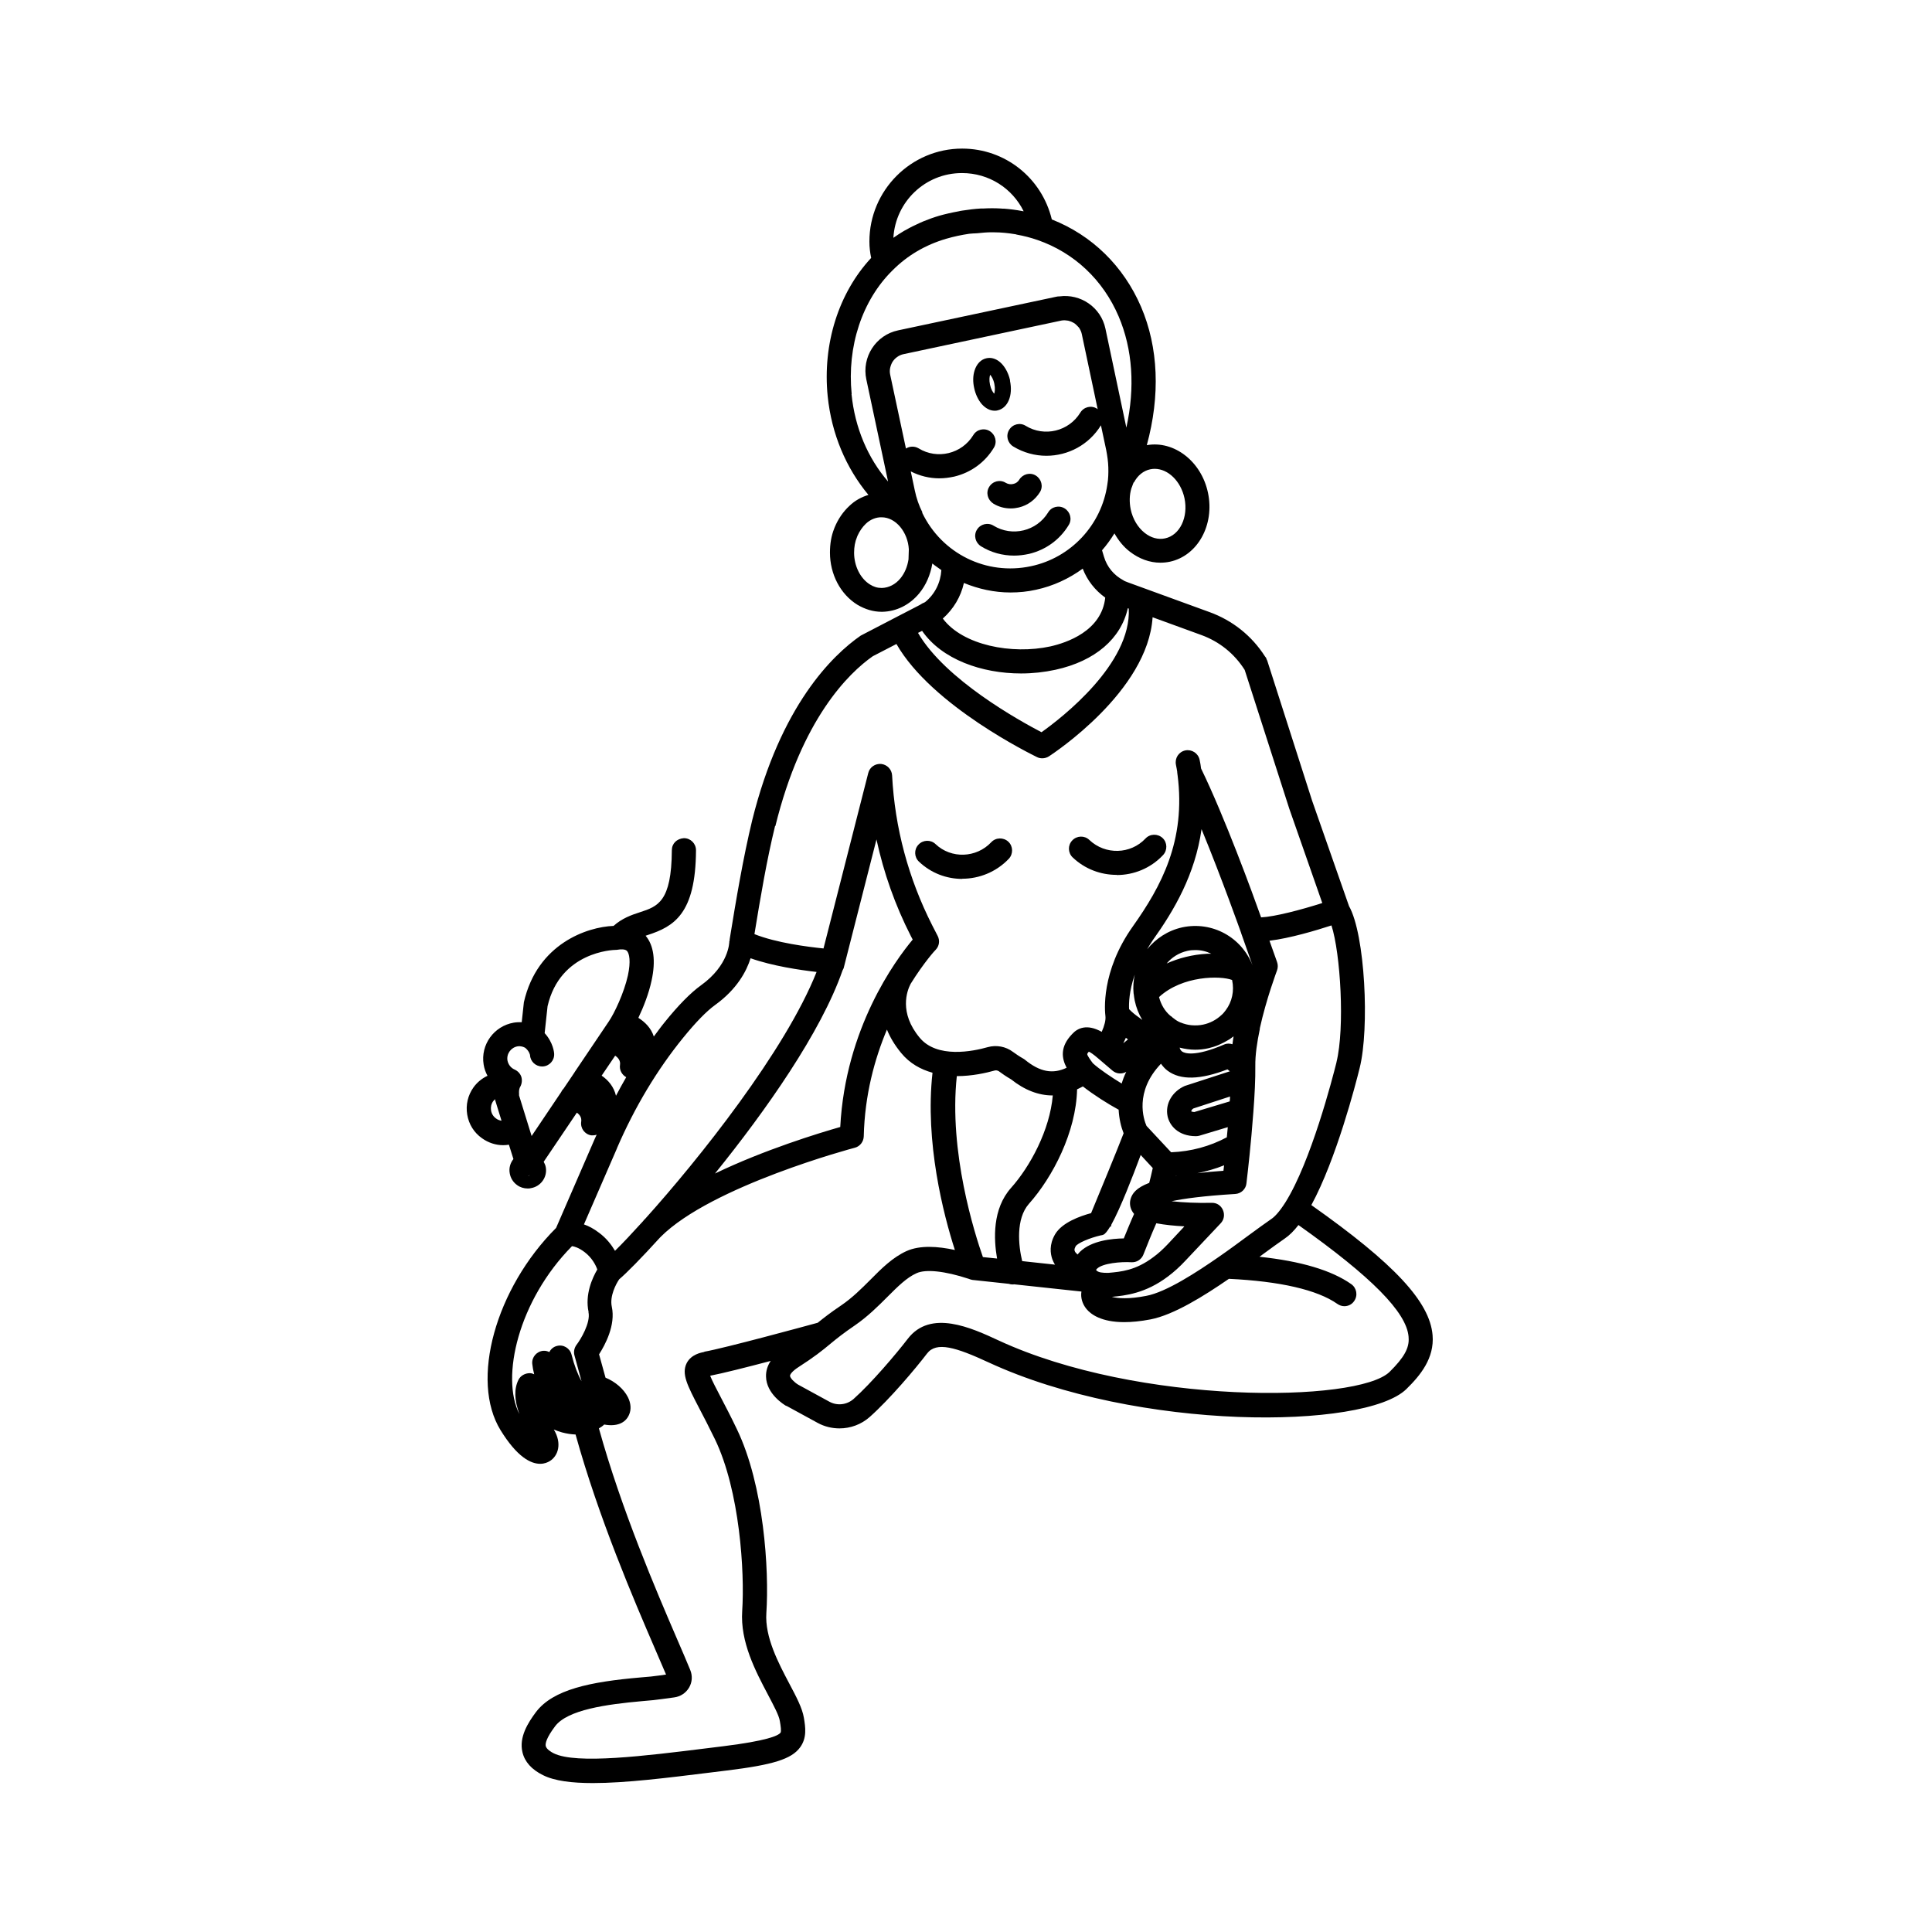 <?xml version="1.0" encoding="UTF-8"?>
<svg id="icons" xmlns="http://www.w3.org/2000/svg" viewBox="0 0 120 120">
  <path d="m48.83,87.31l1.96,1.07c.42.23.89.34,1.35.34.68,0,1.35-.24,1.88-.71,1.25-1.11,2.85-3.01,3.56-3.94.58-.76,1.79-.39,3.82.55,9.29,4.3,23.37,4.18,25.95,1.66.87-.85,1.75-1.92,1.63-3.35-.17-2.07-2.37-4.44-7.53-8.08,1.55-2.85,2.76-7.53,3-8.51.62-2.46.34-8.3-.66-10.06l-2.29-6.54-2.79-8.71s-.03-.05-.04-.08c-.01-.03-.02-.06-.03-.09-.02-.03-.05-.06-.07-.09,0,0,0,0,0,0-.82-1.28-2.01-2.23-3.44-2.75l-5.05-1.84c-.08-.03-.15-.06-.23-.09-.03-.02-.05-.03-.08-.05-.58-.31-1.01-.82-1.2-1.46l-.12-.4c.29-.33.54-.68.77-1.05.25.44.56.83.95,1.13.58.45,1.24.69,1.9.69.2,0,.4-.02.59-.06,1.73-.37,2.79-2.29,2.37-4.28-.41-1.96-2.11-3.26-3.8-2.96.84-3.08.73-6.06-.36-8.6-1.09-2.53-3.05-4.44-5.54-5.42-.62-2.57-2.89-4.4-5.57-4.4-3.17,0-5.76,2.59-5.76,5.77,0,.36.04.69.11,1.02-2.02,2.17-3.03,5.34-2.7,8.6.24,2.34,1.14,4.45,2.53,6.12-.43.13-.84.35-1.18.68-.39.36-.7.81-.92,1.34-.01.03-.02.06-.03.08-.18.45-.26.95-.26,1.48,0,1.35.65,2.59,1.7,3.24.49.29.99.44,1.52.44h.03c.88-.02,1.69-.42,2.29-1.14.43-.52.7-1.16.82-1.86.18.15.37.27.56.41-.05.78-.4,1.49-1,1.98l-.05.03c-.08.03-.18.08-.28.15l-1.41.73s0,0,0,0c0,0,0,0,0,0l-2.27,1.18c-1.76,1.22-4.97,4.34-6.74,11.47-.56,2.32-1,4.93-1.4,7.4,0,.02,0,.04,0,.06,0,.02-.02.04-.02.06,0,.06-.02,1.48-1.76,2.73-.64.46-1.41,1.24-2.27,2.31-.23.28-.44.58-.66.87-.17-.53-.55-.9-.96-1.16.32-.67.65-1.51.82-2.31.27-1.23.14-2.19-.37-2.79.04-.01.08-.03.12-.04,1.63-.53,2.99-1.3,3.01-5.27,0-.41-.33-.75-.75-.75-.44.03-.75.33-.75.75-.02,3.21-.88,3.49-1.98,3.85-.53.17-1.12.38-1.64.85-1.63.06-4.74,1.1-5.57,4.74-.05.42-.09.82-.13,1.2v.04c-.17,0-.33,0-.5.03-1.23.21-2.07,1.37-1.87,2.6.04.25.12.48.24.7-.34.16-.64.4-.87.72-.35.49-.49,1.09-.39,1.69.1.6.42,1.12.92,1.47.39.28.85.43,1.31.43.12,0,.24-.01.36-.03l.28.89c-.19.24-.29.55-.23.88.05.3.21.56.46.74.19.14.42.21.66.21.06,0,.13,0,.19-.02.62-.1,1.04-.69.93-1.3-.02-.12-.07-.23-.13-.34l2.06-3.05c.17.12.31.3.27.56-.06.41.22.79.63.85.04,0,.07,0,.11,0,.08,0,.15-.02.22-.04-.04.09-.08.17-.12.26l-2.4,5.53c-3.76,3.76-5.35,9.47-3.45,12.56,1.04,1.69,1.89,2.09,2.46,2.09.27,0,.47-.09.6-.17.52-.32.77-1.09.25-1.96.16.07.33.13.51.18.3.08.58.12.84.13,1.44,5.19,3.62,10.27,4.95,13.35.26.6.48,1.12.67,1.56l-.43.06c-.48.06-.5.07-1.16.12-3.13.27-5.43.75-6.49,2.15-.5.67-1.06,1.56-.84,2.49.14.6.57,1.08,1.28,1.43.72.36,1.79.49,3.1.49,2.02,0,4.59-.32,7.26-.65l1.05-.13c2.87-.35,4.02-.71,4.55-1.43.44-.59.34-1.26.24-1.85-.1-.6-.47-1.3-.9-2.11-.68-1.29-1.53-2.89-1.43-4.39.18-2.68-.15-7.93-1.83-11.42-.38-.8-.73-1.46-1.01-2-.26-.5-.53-1.01-.65-1.32.74-.14,2.28-.53,3.76-.92-.2.3-.3.63-.29.97.02,1.08,1.12,1.75,1.26,1.83Zm-18.02-17.84c-.17-.12-.28-.3-.31-.5-.03-.2.01-.4.13-.57.04-.05.08-.09.12-.13,0,.05.01.09.03.14l.37,1.2c-.12-.02-.24-.06-.34-.14Zm56.68,13.59c.06.66-.28,1.26-1.18,2.15-1.98,1.93-15.6,2.07-24.28-1.95-1.68-.78-4.23-1.96-5.65-.1-.73.95-2.25,2.74-3.36,3.73-.42.37-1.02.44-1.51.17l-1.94-1.06c-.23-.14-.5-.41-.5-.55,0-.07.11-.27.53-.54.95-.61,1.46-1.01,2.02-1.48.35-.29.79-.64,1.48-1.11.8-.55,1.45-1.2,2.02-1.77.64-.64,1.2-1.2,1.81-1.47.57-.26,1.75-.14,3.24.35.03.01.05.02.08.03.02,0,.05.02.07.02.03,0,.06.02.09.02,0,0,0,0,.01,0l2.24.24c.08.03.16.04.25.04.02,0,.04,0,.07-.01l4.19.45c-.06.37.05.76.31,1.08.28.34.93.82,2.35.82.46,0,1-.05,1.63-.17,1.45-.28,3.33-1.46,4.87-2.52,3.16.15,5.49.68,6.74,1.56.13.09.28.14.43.14.24,0,.47-.11.61-.32.24-.34.16-.81-.18-1.05-1.22-.86-3.14-1.43-5.7-1.7.06-.04.13-.09.19-.14.53-.39,1-.73,1.39-1,.28-.19.56-.47.84-.83,4.53,3.21,6.72,5.42,6.84,6.94Zm-17.07-21.32s0,0,0,0c0,0,0,.02,0,.02.01.13.04.26.06.39.09.43.25.84.47,1.2-.07-.05-.14-.1-.2-.15-.23-.16-.44-.33-.62-.52-.02-.35,0-1.12.35-2.14-.08.38-.11.77-.07,1.17Zm.44,10.01l.74.8c-.08.37-.16.69-.22.92-.81.31-1.06.66-1.16,1.01-.09.33,0,.66.22.92-.23.51-.47,1.11-.64,1.52-.75.01-2,.14-2.71.82-.06.06-.11.12-.16.18-.09-.08-.16-.15-.18-.23-.01-.03-.04-.1.06-.28.12-.2.87-.52,1.56-.68.05,0,.11-.02.16-.04.11-.04.25-.22.42-.5h.05s.02-.08.03-.13c.56-1.01,1.33-3,1.82-4.32Zm5.67-10.87c.14.66,0,1.34-.4,1.87,0,0,0,0,0,0-.08.11-.17.22-.28.31-.3.28-.69.49-1.12.58-.23.05-.47.06-.71.04,0,0,0,0-.01,0-.23-.02-.46-.08-.68-.17-.01,0-.02,0-.03-.01-.14-.06-.27-.14-.39-.24-.02-.02-.05-.04-.07-.05,0,0,0,0,0,0-.04-.05-.09-.08-.15-.12-.35-.3-.58-.7-.7-1.16,1.45-1.34,3.82-1.34,4.54-1.06Zm-4.08-1.02c.32-.39.77-.68,1.3-.8.17-.04.34-.05.5-.05.35,0,.68.08.99.23-.11,0-.2,0-.27,0-.91.05-1.76.27-2.52.61Zm1.78,5.34c.28,0,.55-.03.82-.09.21-.05.41-.11.6-.19.05-.02.11-.05.16-.07.15-.07.29-.14.42-.22.05-.03.09-.05.14-.08.09-.06.17-.12.25-.18-.03.17-.05.33-.07.49-.16-.05-.34-.06-.5.01-1.88.81-2.49.54-2.63.44-.08-.06-.13-.15-.15-.24.32.08.64.13.96.13Zm-.8-7.6c-.9.2-1.64.7-2.18,1.36.11-.18.22-.37.35-.56,1.33-1.86,2.63-4.08,3.03-6.9,1.28,3.11,2.44,6.4,2.46,6.45,0,0,0,0,0,.01l.71,2.01c-.67-1.75-2.5-2.77-4.37-2.37Zm-1.32,8.47c.11.15.24.31.42.44.8.59,2.02.56,3.71-.09l.15.12-2.8.91c-.79.35-1.23,1.12-1.07,1.88.12.57.65,1.24,1.76,1.24.07,0,.15-.01.22-.03l1.76-.53c-.02.21-.04.43-.06.63-1.05.56-2.21.88-3.46.93l-1.53-1.64c-.17-.39-.77-2.11.9-3.86Zm4.29,2.04c0,.1-.01.2-.02.3l-2.2.66c-.13-.01-.19-.04-.19-.04,0-.03.04-.13.13-.18l2.27-.74Zm-.37,4.27c-.01.12-.03.25-.04.34-.6.04-1.14.09-1.62.15.57-.12,1.12-.27,1.66-.49Zm-2.87.65s-.08.01-.13.02c0,0,0,0,0-.01.04,0,.08,0,.12,0Zm.39,3.16l-1,1.07c-.31.33-.62.61-.91.82-1.1.83-2,.91-2.8.98-.02,0-.03,0-.05,0-.26,0-.6-.01-.71-.18.01-.03.03-.05.06-.08.35-.34,1.48-.44,2.13-.4.33.02.63-.17.75-.48.15-.38.51-1.29.8-1.94.53.1,1.14.16,1.73.19Zm-3.6-9.61c-.12.24-.21.49-.28.72-.61-.37-1.39-.89-1.79-1.26-.12-.16-.35-.47-.35-.57,0,0,.01-.05.1-.15.09.04.27.15.58.42l.89.76c.25.21.59.23.86.07Zm-.18-1.78c.05-.11.11-.23.16-.34.05.03.08.06.13.1l-.29.24Zm-.29,4.12c.03.57.15,1.07.31,1.47-.33.87-1.59,3.93-2.02,4.96-.67.18-1.81.58-2.24,1.32-.37.64-.29,1.19-.17,1.54.05.12.1.24.17.34l-2.04-.22c-.23-.95-.41-2.62.42-3.56,1.48-1.66,2.93-4.46,2.99-7.11.12-.06.24-.11.36-.18.66.52,1.58,1.1,2.21,1.44Zm-6.68,4.86c-1.17,1.31-1.08,3.19-.87,4.39l-.88-.09c-.51-1.45-2.13-6.53-1.62-11.24.95,0,1.83-.2,2.36-.35.08-.02.17,0,.24.04.2.15.46.33.77.51.84.67,1.71,1,2.57,1,0,0,.01,0,.02,0-.18,2.15-1.41,4.42-2.59,5.74Zm20.21-7.79s0,0,0,0c-.25,1-1.58,6.15-3.17,8.69-.4.63-.69.91-.87,1.03-.4.28-.89.63-1.43,1.03-.57.42-1.19.88-1.84,1.33-1.34.93-3.26,2.19-4.51,2.42-1.08.21-1.75.16-2.13.06.84-.08,2.09-.21,3.49-1.27.36-.27.73-.6,1.1-1l2.17-2.3c.21-.22.26-.54.14-.82s-.38-.46-.7-.45c-.88.02-1.79-.02-2.49-.1.75-.16,1.98-.33,3.95-.45.37-.02.67-.31.7-.67l.03-.27c.04-.31.26-2.24.4-4.17,0,0,0,0,0,0,.08-1.03.13-2.06.12-2.84-.01-.68.11-1.49.28-2.29,0-.02,0-.03,0-.05.4-1.82,1.06-3.57,1.07-3.6.06-.17.06-.35,0-.52l-.47-1.32c1.26-.15,2.9-.64,3.85-.95.56,1.73.84,6.35.31,8.5Zm-14.36-28.88c-.22,2.1-2.43,2.82-3.41,3.04-2.39.52-5.44-.07-6.68-1.73.66-.59,1.12-1.35,1.31-2.21.9.37,1.88.59,2.89.59.53,0,1.06-.05,1.59-.17,1.07-.23,2.05-.69,2.9-1.31.28.73.77,1.35,1.4,1.8Zm1.78-7.14c.23-.44.59-.73,1.01-.82.09-.02.19-.03.28-.03.83,0,1.62.76,1.85,1.82.25,1.19-.29,2.31-1.21,2.5-.42.09-.87-.03-1.26-.34-.43-.34-.74-.86-.87-1.46h0c-.09-.45-.08-.9.04-1.3.02-.04.03-.09.05-.13.03-.09.06-.17.1-.26Zm-10.67-19.22c1.67,0,3.12.95,3.82,2.37-.03,0-.05,0-.08-.01-.37-.07-.75-.12-1.13-.15-.07,0-.15,0-.22-.01-.35-.02-.71-.02-1.06,0-.05,0-.1,0-.15,0-.39.02-.77.07-1.16.13-.09.01-.17.03-.26.05-.39.07-.79.16-1.18.27-.34.1-.67.22-.99.35-.08.04-.17.07-.25.11-.28.13-.56.26-.83.42-.03.02-.06.03-.1.05-.23.14-.46.28-.68.44.13-2.24,1.98-4.02,4.25-4.02Zm-6.86,13.73c-.3-2.96.65-5.84,2.55-7.7.92-.92,2.03-1.57,3.32-1.95.48-.14.96-.24,1.43-.31.16-.02.31-.02.47-.03.32-.03.65-.07.97-.06.04,0,.08,0,.12,0,.44,0,.88.05,1.31.12.03,0,.05.01.07.02.45.08.88.19,1.31.34,0,0,0,0,0,0,2.27.79,4.06,2.47,5.03,4.74.87,2.04,1.03,4.42.48,6.91l-1.3-6.15c-.28-1.32-1.54-2.18-2.86-2-.06,0-.12,0-.19.02l-9.83,2.09c-1.38.29-2.27,1.66-1.97,3.05l1.35,6.34c-1.26-1.46-2.06-3.34-2.27-5.43Zm3.53,10.26c-.07.46-.24.86-.5,1.18-.31.38-.73.59-1.16.6-.28,0-.5-.07-.74-.22-.59-.37-.98-1.14-.98-1.97,0-.36.06-.69.18-.97.01-.03.02-.06.03-.08.13-.29.31-.55.52-.75.28-.27.65-.41.98-.4.88,0,1.63.92,1.69,1.99l-.02.62Zm.86-2.92c-.21-.42-.37-.87-.47-1.36l-.25-1.18c.55.28,1.16.43,1.77.43.31,0,.62-.04.94-.11,1.03-.25,1.9-.88,2.45-1.79.22-.35.1-.81-.25-1.03-.35-.22-.82-.11-1.03.25-.71,1.16-2.23,1.53-3.39.82-.25-.15-.56-.14-.79.01l-.98-4.59c-.03-.14-.03-.29,0-.42.03-.13.08-.27.15-.38.08-.12.17-.22.29-.3.11-.08.24-.14.38-.17l9.82-2.09c.12-.02.23-.02.34,0,.05,0,.1.01.15.03.08.02.15.05.22.09.04.02.08.04.12.07.07.05.13.12.19.18.03.03.06.06.08.09.07.11.13.23.16.37l.99,4.68s-.03-.03-.05-.04c-.35-.22-.81-.11-1.03.25-.71,1.16-2.23,1.53-3.39.82-.35-.22-.81-.11-1.03.25s-.1.81.25,1.03c.64.39,1.36.58,2.06.58,1.34,0,2.64-.67,3.39-1.89,0,0,0,0,0-.01l.33,1.55c.07.36.12.72.13,1.07s0,.71-.06,1.06h0c-.36,2.52-2.27,4.56-4.75,5.08-2.76.59-5.53-.78-6.75-3.32Zm-.02,7.36c1.23,1.78,3.71,2.65,6.15,2.65.73,0,1.45-.08,2.14-.23,2.47-.54,4.07-1.94,4.49-3.82l.06.02c.17,3.43-4.14,6.77-5.42,7.68-1.36-.71-5.98-3.26-7.67-6.17l.26-.13Zm-9.11,12.13c1.64-6.66,4.55-9.5,6.05-10.55l1.47-.76c2.2,3.85,8.46,6.89,8.74,7.03.1.05.21.07.32.07.14,0,.28-.04.41-.12.27-.18,6.15-4.04,6.44-8.64l3.02,1.1c1.13.41,2.06,1.16,2.7,2.17l2.77,8.62,2.05,5.86c-1.32.42-2.95.85-3.8.89-.53-1.49-2.26-6.23-3.73-9.25-.02-.18-.05-.36-.09-.54-.09-.41-.49-.66-.89-.58-.41.09-.66.48-.58.89.04.17.06.34.08.44,0,0,0,.01,0,.02,0,.03,0,.05.01.08,0,.03,0,.06.01.09.53,4.09-1.02,6.93-2.77,9.4-2.02,2.84-1.74,5.33-1.71,5.58.03.25-.06.6-.23.98-.91-.51-1.5-.24-1.84.14-.76.79-.65,1.5-.34,2.09-.86.41-1.66.26-2.58-.49-.03-.03-.07-.05-.1-.07-.27-.15-.49-.31-.66-.43-.44-.33-1.02-.44-1.56-.29-.91.26-3.15.72-4.23-.59-1.29-1.55-.79-2.9-.56-3.34.84-1.35,1.54-2.11,1.56-2.12.22-.23.27-.57.12-.86l-.34-.66c-1.48-2.92-2.32-6.05-2.49-9.31-.02-.37-.31-.67-.68-.71-.37-.03-.71.2-.8.56l-2.78,10.9c-.99-.1-2.94-.35-4.29-.89.37-2.27.77-4.63,1.28-6.71Zm4.03,18.69c-1.3.37-4.71,1.41-7.78,2.89,3.16-3.91,6.59-8.78,7.92-12.61.02-.05.05-.09.07-.14l2.04-8c.45,2.08,1.16,4.09,2.14,6.01l.11.21c-1.07,1.28-4.18,5.5-4.5,11.64Zm-19.36,3.03s-.03,0-.05,0c.05,0,.1-.02.15-.04-.03.02-.06.03-.1.04Zm2.85-6.41s-.05.06-.07.1l-.6.89c-.07.07-.12.14-.16.23l-1.83,2.72-.78-2.52v-.12c-.01-.12,0-.22.03-.32.01-.04.03-.08.05-.11.1-.19.12-.41.06-.61-.07-.2-.22-.36-.42-.45-.23-.1-.39-.31-.44-.56-.07-.42.22-.81.63-.88.2-.03.36.03.47.09.26.21.3.45.3.45h0c.02.4.35.71.75.71.01,0,.02,0,.04,0,.41-.02.73-.37.71-.78,0-.08-.06-.71-.59-1.29l.06-.56c.04-.37.08-.77.12-1.11.78-3.4,4.09-3.5,4.23-3.5.04,0,.08,0,.12-.01.17-.03.46-.05.58.07.15.16.25.65.06,1.53-.24,1.08-.84,2.35-1.19,2.86,0,0,0,0,0,0l-2.13,3.16Zm3.22.28c-.22.37-.43.77-.64,1.16-.13-.56-.48-.97-.89-1.25l.84-1.24c.18.12.34.31.3.57-.05.32.12.62.39.77Zm-.58,4.42c1.11-2.57,2.5-4.88,4.11-6.86.78-.96,1.45-1.65,1.99-2.04,1.36-.98,1.95-2.1,2.2-2.9,1.36.48,3.05.73,4.1.85-1.94,4.89-7.3,11.62-10.67,15.36-.02.02-.04.03-.06.05-.01.01-.02.03-.03.05-.7.77-1.29,1.4-1.76,1.86-.22-.37-.53-.78-.99-1.12-.34-.26-.65-.42-.94-.52l2.05-4.72Zm-1.77,10.17c.15.67-.5,1.73-.74,2.04-.14.19-.19.43-.13.65l.44,1.61c-.24-.43-.45-.98-.62-1.65-.1-.4-.51-.65-.91-.54-.21.05-.38.2-.47.38-.12-.06-.24-.09-.38-.08-.41.04-.72.4-.68.81.02.2.06.42.12.65-.08-.04-.17-.07-.27-.07-.29,0-.58.15-.71.42-.27.55-.26,1.24.06,2.12-1.17-2.29-.06-7.06,3.27-10.43.14.02.41.09.78.37.46.35.69.8.79,1.08-.3.51-.78,1.55-.54,2.65Zm7.2,2.48c-.2.04-.82.15-1.1.7-.33.67.04,1.37.77,2.78.28.53.61,1.17.99,1.95,1.54,3.2,1.85,8.24,1.69,10.66-.13,1.93.83,3.74,1.6,5.2.35.67.69,1.29.74,1.65.05.28.1.63.04.71-.15.2-.89.51-3.54.84l-1.05.13c-3.79.47-8.09,1.01-9.5.31-.16-.08-.44-.25-.49-.44-.04-.16.03-.51.58-1.24.77-1.02,3.17-1.36,5.42-1.56.69-.06.72-.06,1.23-.13l.74-.1c.39-.05.73-.27.93-.61.2-.34.22-.74.07-1.1-.2-.5-.48-1.13-.8-1.88-1.31-3.04-3.46-8.04-4.87-13.12.12-.07.24-.15.33-.24.74.14,1.31-.07,1.54-.6.15-.33.12-.72-.07-1.1-.26-.51-.78-.96-1.39-1.21l-.4-1.45c.37-.58,1.04-1.81.79-2.96-.14-.65.26-1.41.46-1.7.45-.38,1.37-1.31,2.55-2.61,0,0,.02,0,.02-.02,3.16-3.17,11.97-5.52,12.06-5.54.32-.08.55-.37.56-.71.06-2.58.68-4.82,1.44-6.63.19.47.47.95.88,1.45.54.66,1.23,1.03,1.95,1.23-.48,4.32.68,8.81,1.39,11.01-1.05-.23-2.17-.31-3.01.07-.85.39-1.53,1.06-2.24,1.78-.55.55-1.12,1.12-1.81,1.59-.67.45-1.1.79-1.46,1.08-.88.24-5.76,1.57-7.05,1.8Z"/>
  <path d="m59.77,54.58c1.05,0,2.11-.42,2.89-1.24.28-.3.27-.78-.03-1.06s-.78-.27-1.06.03c-.93.99-2.49,1.04-3.46.12-.3-.29-.78-.27-1.06.03-.29.3-.27.78.03,1.06.76.72,1.72,1.07,2.69,1.07Z"/>
  <path d="m69.36,54.35c1.05,0,2.1-.41,2.88-1.24.28-.3.27-.78-.03-1.06s-.78-.27-1.06.03c-.93.99-2.5,1.03-3.49.09-.3-.29-.78-.27-1.06.03-.29.3-.27.78.03,1.06.77.73,1.75,1.08,2.73,1.08Z"/>
  <path d="m60.93,33.93c.63.39,1.34.58,2.06.58.31,0,.62-.04.94-.11,1.03-.25,1.9-.88,2.45-1.79.22-.35.1-.81-.25-1.03-.35-.22-.82-.11-1.03.25-.71,1.16-2.23,1.53-3.39.82-.35-.22-.82-.1-1.03.25-.22.35-.1.81.25,1.03Z"/>
  <path d="m61.68,31.27c.34.21.71.31,1.1.31.17,0,.33-.02.5-.06.55-.13,1.01-.47,1.31-.95.22-.35.1-.81-.25-1.03s-.81-.1-1.03.25c-.08.14-.22.24-.38.27-.16.04-.32.01-.46-.07-.35-.22-.81-.11-1.03.25-.22.35-.1.81.25,1.03Z"/>
  <path d="m62.74,23.63c-.12-.54-.4-1-.75-1.23-.23-.15-.47-.2-.71-.15-.35.07-.62.35-.75.77-.1.32-.11.7-.02,1.09.08.38.25.73.46.98.24.27.52.42.81.42.06,0,.12,0,.18-.02.64-.14.97-.93.77-1.85Zm-.99.82c-.08-.08-.2-.27-.26-.56-.06-.29-.03-.5.01-.61.08.08.2.27.26.56h0c.06.29.03.51-.01.62Z"/>
</svg>